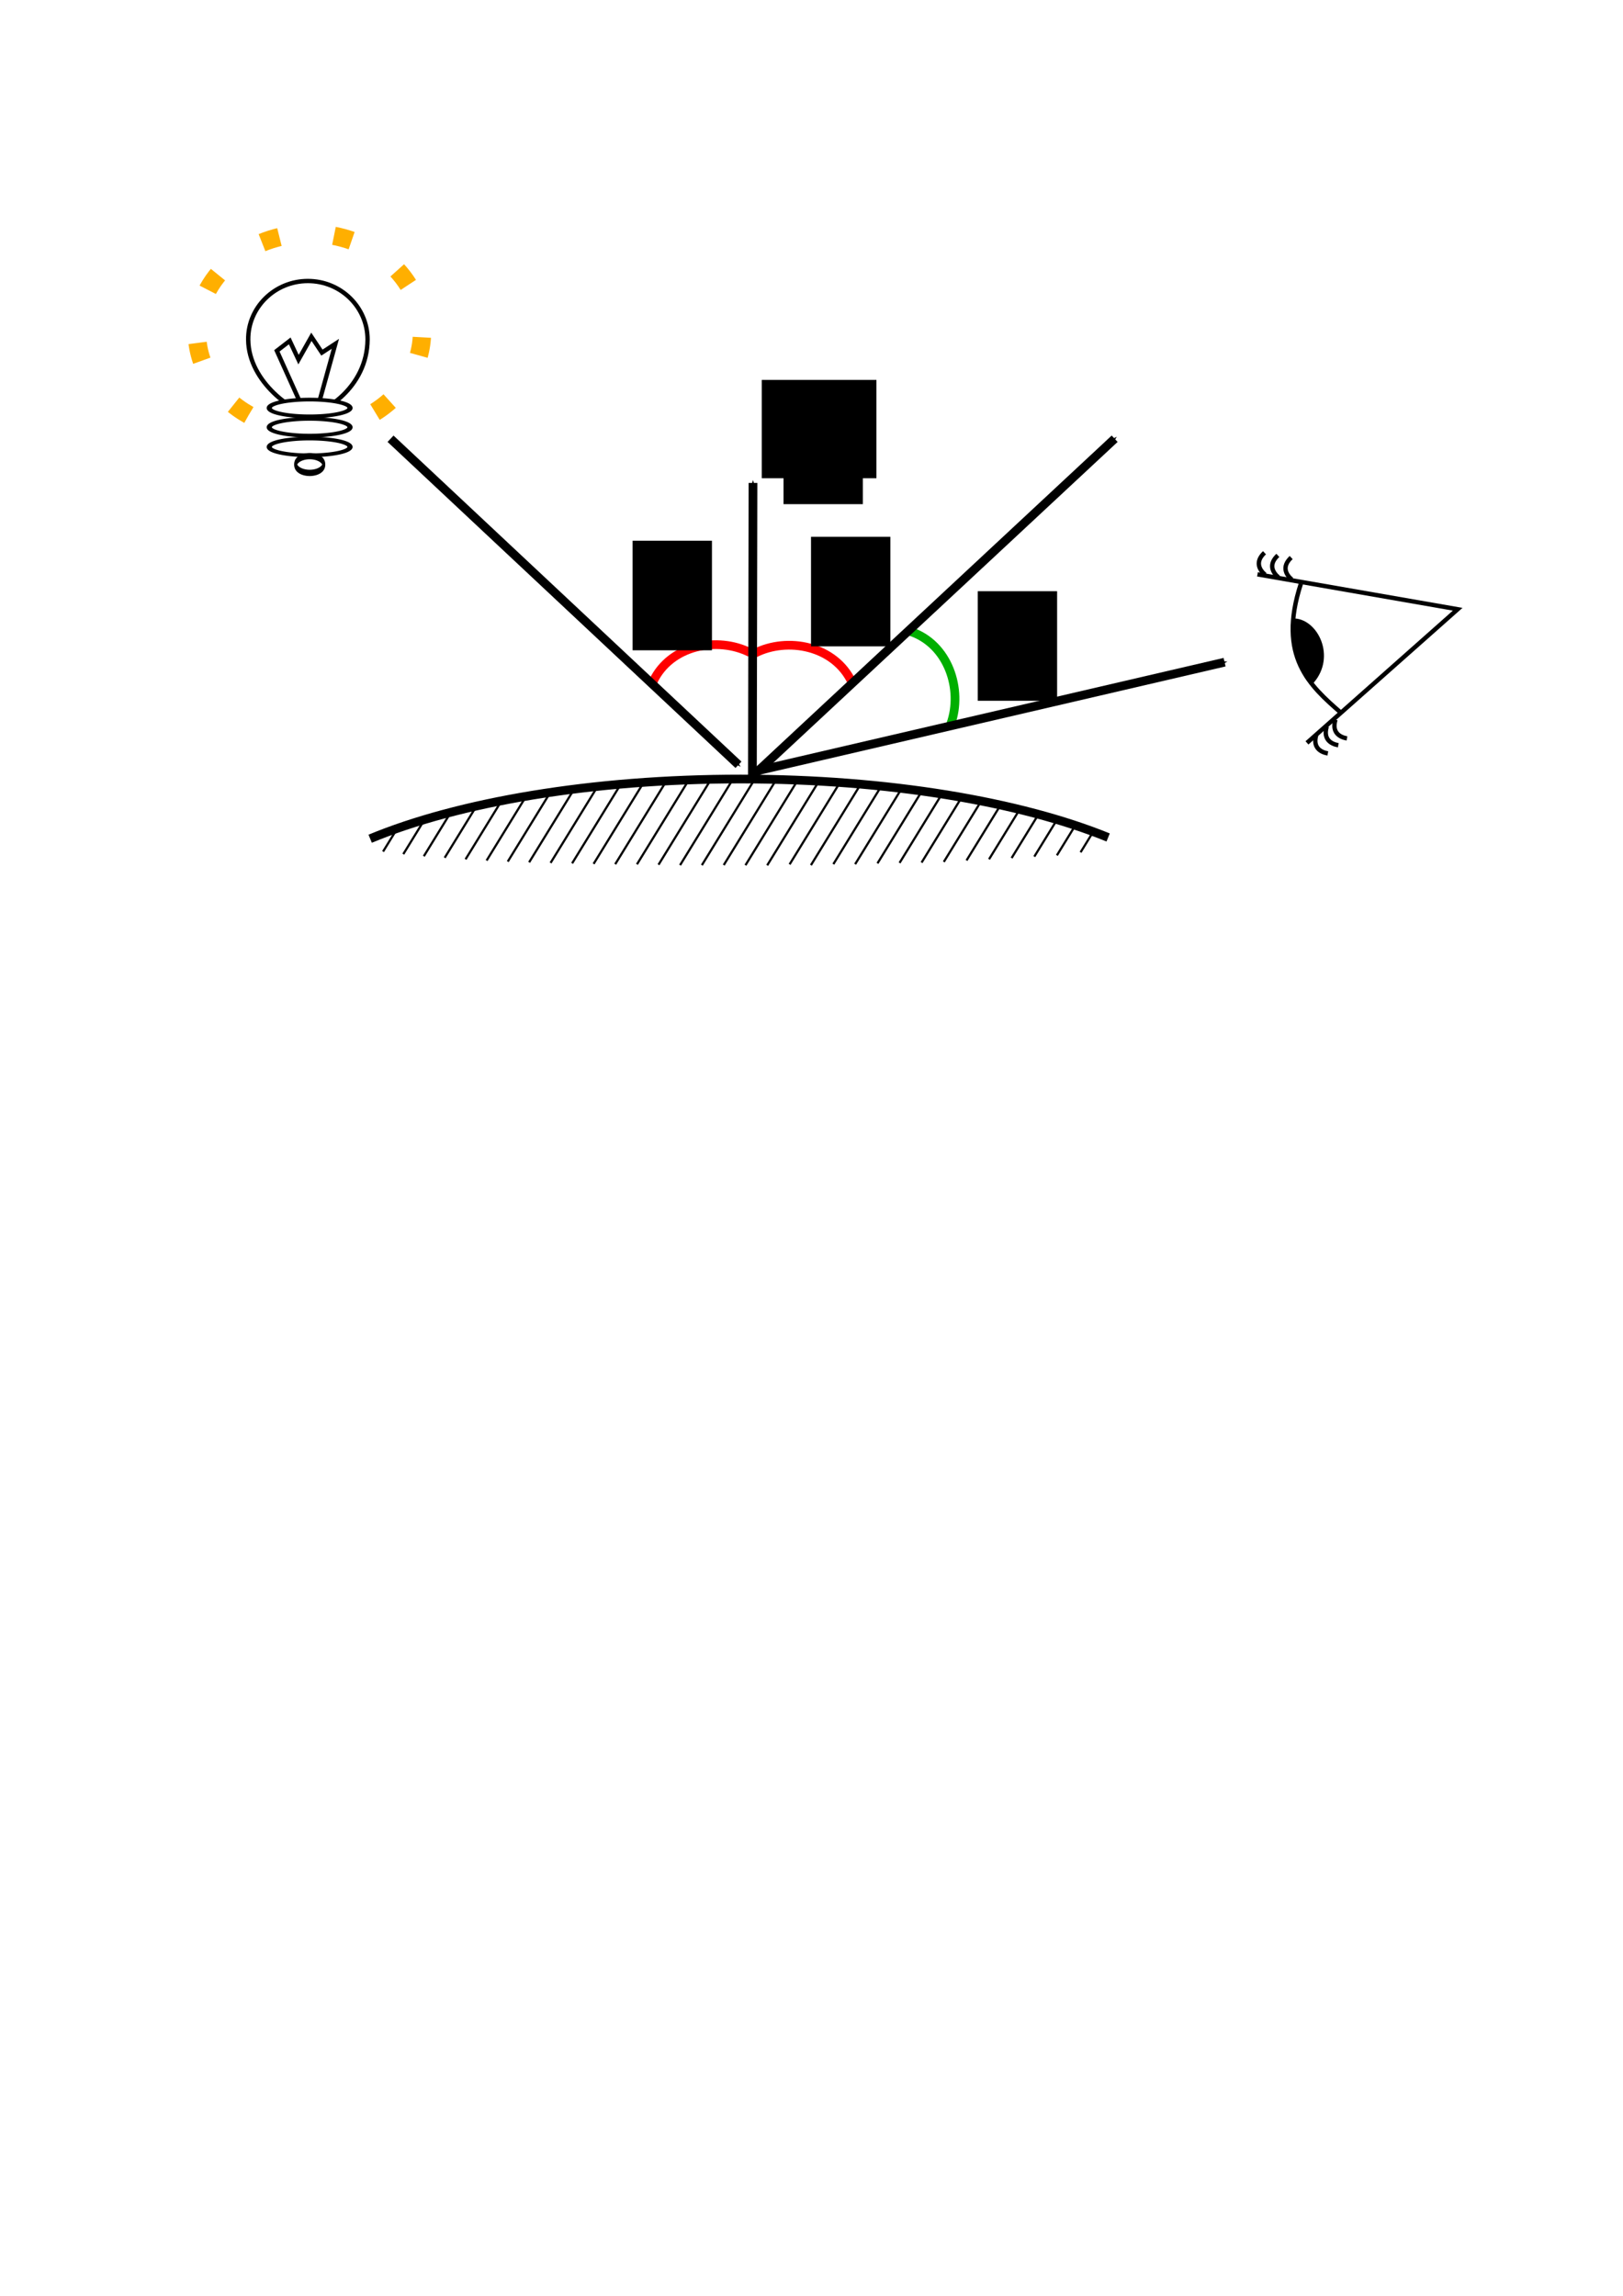 <?xml version="1.0" encoding="UTF-8" standalone="no"?>
<!-- Created with Inkscape (http://www.inkscape.org/) -->

<svg
   xmlns:dc="http://purl.org/dc/elements/1.1/"
   xmlns:cc="http://creativecommons.org/ns#"
   xmlns:rdf="http://www.w3.org/1999/02/22-rdf-syntax-ns#"
   xmlns:svg="http://www.w3.org/2000/svg"
   xmlns="http://www.w3.org/2000/svg"
   xmlns:sodipodi="http://sodipodi.sourceforge.net/DTD/sodipodi-0.dtd"
   xmlns:inkscape="http://www.inkscape.org/namespaces/inkscape"
   width="744.094"
   height="1052.362"
   id="svg2"
   version="1.1"
   inkscape:version="0.47 r22583"
   sodipodi:docname="surface.svg">
  <defs
     id="defs4">
    <marker
       inkscape:stockid="Arrow1Mstart"
       orient="auto"
       refY="0.0"
       refX="0.0"
       id="Arrow1Mstart"
       style="overflow:visible">
      <path
         id="path4696"
         d="M 0.0,0.0 L 5.0,-5.0 L -12.5,0.0 L 5.0,5.0 L 0.0,0.0 z "
         style="fill-rule:evenodd;stroke:#000000;stroke-width:1.0pt;marker-start:none"
         transform="scale(0.4) translate(10,0)" />
    </marker>
    <marker
       inkscape:stockid="Arrow1Mend"
       orient="auto"
       refY="0.0"
       refX="0.0"
       id="Arrow1Mend"
       style="overflow:visible;">
      <path
         id="path4699"
         d="M 0.0,0.0 L 5.0,-5.0 L -12.5,0.0 L 5.0,5.0 L 0.0,0.0 z "
         style="fill-rule:evenodd;stroke:#000000;stroke-width:1.0pt;marker-start:none;"
         transform="scale(0.4) rotate(180) translate(10,0)" />
    </marker>
    <inkscape:perspective
       sodipodi:type="inkscape:persp3d"
       inkscape:vp_x="0 : 526.18109 : 1"
       inkscape:vp_y="0 : 1000 : 0"
       inkscape:vp_z="744.09448 : 526.18109 : 1"
       inkscape:persp3d-origin="372.04724 : 350.78739 : 1"
       id="perspective10" />
    <inkscape:perspective
       id="perspective3603"
       inkscape:persp3d-origin="0.5 : 0.33333333 : 1"
       inkscape:vp_z="1 : 0.5 : 1"
       inkscape:vp_y="0 : 1000 : 0"
       inkscape:vp_x="0 : 0.5 : 1"
       sodipodi:type="inkscape:persp3d" />
    <inkscape:perspective
       id="perspective3625"
       inkscape:persp3d-origin="0.5 : 0.33333333 : 1"
       inkscape:vp_z="1 : 0.5 : 1"
       inkscape:vp_y="0 : 1000 : 0"
       inkscape:vp_x="0 : 0.5 : 1"
       sodipodi:type="inkscape:persp3d" />
    <inkscape:perspective
       id="perspective3647"
       inkscape:persp3d-origin="0.5 : 0.33333333 : 1"
       inkscape:vp_z="1 : 0.5 : 1"
       inkscape:vp_y="0 : 1000 : 0"
       inkscape:vp_x="0 : 0.5 : 1"
       sodipodi:type="inkscape:persp3d" />
    <inkscape:perspective
       id="perspective3669"
       inkscape:persp3d-origin="0.5 : 0.33333333 : 1"
       inkscape:vp_z="1 : 0.5 : 1"
       inkscape:vp_y="0 : 1000 : 0"
       inkscape:vp_x="0 : 0.5 : 1"
       sodipodi:type="inkscape:persp3d" />
    <inkscape:perspective
       id="perspective3691"
       inkscape:persp3d-origin="0.5 : 0.33333333 : 1"
       inkscape:vp_z="1 : 0.5 : 1"
       inkscape:vp_y="0 : 1000 : 0"
       inkscape:vp_x="0 : 0.5 : 1"
       sodipodi:type="inkscape:persp3d" />
    <inkscape:perspective
       id="perspective3713"
       inkscape:persp3d-origin="0.5 : 0.33333333 : 1"
       inkscape:vp_z="1 : 0.5 : 1"
       inkscape:vp_y="0 : 1000 : 0"
       inkscape:vp_x="0 : 0.5 : 1"
       sodipodi:type="inkscape:persp3d" />
    <inkscape:perspective
       id="perspective3735"
       inkscape:persp3d-origin="0.5 : 0.33333333 : 1"
       inkscape:vp_z="1 : 0.5 : 1"
       inkscape:vp_y="0 : 1000 : 0"
       inkscape:vp_x="0 : 0.5 : 1"
       sodipodi:type="inkscape:persp3d" />
    <inkscape:perspective
       id="perspective3757"
       inkscape:persp3d-origin="0.5 : 0.33333333 : 1"
       inkscape:vp_z="1 : 0.5 : 1"
       inkscape:vp_y="0 : 1000 : 0"
       inkscape:vp_x="0 : 0.5 : 1"
       sodipodi:type="inkscape:persp3d" />
    <inkscape:perspective
       id="perspective3779"
       inkscape:persp3d-origin="0.5 : 0.33333333 : 1"
       inkscape:vp_z="1 : 0.5 : 1"
       inkscape:vp_y="0 : 1000 : 0"
       inkscape:vp_x="0 : 0.5 : 1"
       sodipodi:type="inkscape:persp3d" />
    <inkscape:perspective
       id="perspective3801"
       inkscape:persp3d-origin="0.5 : 0.33333333 : 1"
       inkscape:vp_z="1 : 0.5 : 1"
       inkscape:vp_y="0 : 1000 : 0"
       inkscape:vp_x="0 : 0.5 : 1"
       sodipodi:type="inkscape:persp3d" />
    <inkscape:perspective
       id="perspective3823"
       inkscape:persp3d-origin="0.5 : 0.33333333 : 1"
       inkscape:vp_z="1 : 0.5 : 1"
       inkscape:vp_y="0 : 1000 : 0"
       inkscape:vp_x="0 : 0.5 : 1"
       sodipodi:type="inkscape:persp3d" />
    <inkscape:perspective
       id="perspective3845"
       inkscape:persp3d-origin="0.5 : 0.33333333 : 1"
       inkscape:vp_z="1 : 0.5 : 1"
       inkscape:vp_y="0 : 1000 : 0"
       inkscape:vp_x="0 : 0.5 : 1"
       sodipodi:type="inkscape:persp3d" />
    <inkscape:perspective
       id="perspective3867"
       inkscape:persp3d-origin="0.5 : 0.33333333 : 1"
       inkscape:vp_z="1 : 0.5 : 1"
       inkscape:vp_y="0 : 1000 : 0"
       inkscape:vp_x="0 : 0.5 : 1"
       sodipodi:type="inkscape:persp3d" />
    <inkscape:perspective
       id="perspective3889"
       inkscape:persp3d-origin="0.5 : 0.33333333 : 1"
       inkscape:vp_z="1 : 0.5 : 1"
       inkscape:vp_y="0 : 1000 : 0"
       inkscape:vp_x="0 : 0.5 : 1"
       sodipodi:type="inkscape:persp3d" />
    <inkscape:perspective
       id="perspective3889-6"
       inkscape:persp3d-origin="0.5 : 0.33333333 : 1"
       inkscape:vp_z="1 : 0.5 : 1"
       inkscape:vp_y="0 : 1000 : 0"
       inkscape:vp_x="0 : 0.5 : 1"
       sodipodi:type="inkscape:persp3d" />
    <inkscape:perspective
       id="perspective3929"
       inkscape:persp3d-origin="0.5 : 0.33333333 : 1"
       inkscape:vp_z="1 : 0.5 : 1"
       inkscape:vp_y="0 : 1000 : 0"
       inkscape:vp_x="0 : 0.5 : 1"
       sodipodi:type="inkscape:persp3d" />
    <inkscape:perspective
       id="perspective3951"
       inkscape:persp3d-origin="0.5 : 0.33333333 : 1"
       inkscape:vp_z="1 : 0.5 : 1"
       inkscape:vp_y="0 : 1000 : 0"
       inkscape:vp_x="0 : 0.5 : 1"
       sodipodi:type="inkscape:persp3d" />
    <inkscape:perspective
       id="perspective3973"
       inkscape:persp3d-origin="0.5 : 0.33333333 : 1"
       inkscape:vp_z="1 : 0.5 : 1"
       inkscape:vp_y="0 : 1000 : 0"
       inkscape:vp_x="0 : 0.5 : 1"
       sodipodi:type="inkscape:persp3d" />
    <inkscape:perspective
       id="perspective3995"
       inkscape:persp3d-origin="0.5 : 0.33333333 : 1"
       inkscape:vp_z="1 : 0.5 : 1"
       inkscape:vp_y="0 : 1000 : 0"
       inkscape:vp_x="0 : 0.5 : 1"
       sodipodi:type="inkscape:persp3d" />
    <inkscape:perspective
       id="perspective4017"
       inkscape:persp3d-origin="0.5 : 0.33333333 : 1"
       inkscape:vp_z="1 : 0.5 : 1"
       inkscape:vp_y="0 : 1000 : 0"
       inkscape:vp_x="0 : 0.5 : 1"
       sodipodi:type="inkscape:persp3d" />
    <inkscape:perspective
       id="perspective4039"
       inkscape:persp3d-origin="0.5 : 0.33333333 : 1"
       inkscape:vp_z="1 : 0.5 : 1"
       inkscape:vp_y="0 : 1000 : 0"
       inkscape:vp_x="0 : 0.5 : 1"
       sodipodi:type="inkscape:persp3d" />
    <inkscape:perspective
       id="perspective4061"
       inkscape:persp3d-origin="0.5 : 0.33333333 : 1"
       inkscape:vp_z="1 : 0.5 : 1"
       inkscape:vp_y="0 : 1000 : 0"
       inkscape:vp_x="0 : 0.5 : 1"
       sodipodi:type="inkscape:persp3d" />
    <inkscape:perspective
       id="perspective4083"
       inkscape:persp3d-origin="0.5 : 0.33333333 : 1"
       inkscape:vp_z="1 : 0.5 : 1"
       inkscape:vp_y="0 : 1000 : 0"
       inkscape:vp_x="0 : 0.5 : 1"
       sodipodi:type="inkscape:persp3d" />
    <inkscape:perspective
       id="perspective4105"
       inkscape:persp3d-origin="0.5 : 0.33333333 : 1"
       inkscape:vp_z="1 : 0.5 : 1"
       inkscape:vp_y="0 : 1000 : 0"
       inkscape:vp_x="0 : 0.5 : 1"
       sodipodi:type="inkscape:persp3d" />
    <inkscape:perspective
       id="perspective4127"
       inkscape:persp3d-origin="0.5 : 0.33333333 : 1"
       inkscape:vp_z="1 : 0.5 : 1"
       inkscape:vp_y="0 : 1000 : 0"
       inkscape:vp_x="0 : 0.5 : 1"
       sodipodi:type="inkscape:persp3d" />
    <inkscape:perspective
       id="perspective4149"
       inkscape:persp3d-origin="0.5 : 0.33333333 : 1"
       inkscape:vp_z="1 : 0.5 : 1"
       inkscape:vp_y="0 : 1000 : 0"
       inkscape:vp_x="0 : 0.5 : 1"
       sodipodi:type="inkscape:persp3d" />
    <inkscape:perspective
       id="perspective4171"
       inkscape:persp3d-origin="0.5 : 0.33333333 : 1"
       inkscape:vp_z="1 : 0.5 : 1"
       inkscape:vp_y="0 : 1000 : 0"
       inkscape:vp_x="0 : 0.5 : 1"
       sodipodi:type="inkscape:persp3d" />
    <inkscape:perspective
       id="perspective4193"
       inkscape:persp3d-origin="0.5 : 0.33333333 : 1"
       inkscape:vp_z="1 : 0.5 : 1"
       inkscape:vp_y="0 : 1000 : 0"
       inkscape:vp_x="0 : 0.5 : 1"
       sodipodi:type="inkscape:persp3d" />
    <inkscape:perspective
       id="perspective4215"
       inkscape:persp3d-origin="0.5 : 0.33333333 : 1"
       inkscape:vp_z="1 : 0.5 : 1"
       inkscape:vp_y="0 : 1000 : 0"
       inkscape:vp_x="0 : 0.5 : 1"
       sodipodi:type="inkscape:persp3d" />
    <inkscape:perspective
       id="perspective4237"
       inkscape:persp3d-origin="0.5 : 0.33333333 : 1"
       inkscape:vp_z="1 : 0.5 : 1"
       inkscape:vp_y="0 : 1000 : 0"
       inkscape:vp_x="0 : 0.5 : 1"
       sodipodi:type="inkscape:persp3d" />
    <inkscape:perspective
       id="perspective4259"
       inkscape:persp3d-origin="0.5 : 0.33333333 : 1"
       inkscape:vp_z="1 : 0.5 : 1"
       inkscape:vp_y="0 : 1000 : 0"
       inkscape:vp_x="0 : 0.5 : 1"
       sodipodi:type="inkscape:persp3d" />
    <inkscape:perspective
       id="perspective4281"
       inkscape:persp3d-origin="0.5 : 0.33333333 : 1"
       inkscape:vp_z="1 : 0.5 : 1"
       inkscape:vp_y="0 : 1000 : 0"
       inkscape:vp_x="0 : 0.5 : 1"
       sodipodi:type="inkscape:persp3d" />
    <inkscape:perspective
       id="perspective4303"
       inkscape:persp3d-origin="0.5 : 0.33333333 : 1"
       inkscape:vp_z="1 : 0.5 : 1"
       inkscape:vp_y="0 : 1000 : 0"
       inkscape:vp_x="0 : 0.5 : 1"
       sodipodi:type="inkscape:persp3d" />
    <inkscape:perspective
       id="perspective5147"
       inkscape:persp3d-origin="0.5 : 0.33333333 : 1"
       inkscape:vp_z="1 : 0.5 : 1"
       inkscape:vp_y="0 : 1000 : 0"
       inkscape:vp_x="0 : 0.5 : 1"
       sodipodi:type="inkscape:persp3d" />
    <inkscape:perspective
       id="perspective5169"
       inkscape:persp3d-origin="0.5 : 0.33333333 : 1"
       inkscape:vp_z="1 : 0.5 : 1"
       inkscape:vp_y="0 : 1000 : 0"
       inkscape:vp_x="0 : 0.5 : 1"
       sodipodi:type="inkscape:persp3d" />
    <inkscape:perspective
       id="perspective5191"
       inkscape:persp3d-origin="0.5 : 0.33333333 : 1"
       inkscape:vp_z="1 : 0.5 : 1"
       inkscape:vp_y="0 : 1000 : 0"
       inkscape:vp_x="0 : 0.5 : 1"
       sodipodi:type="inkscape:persp3d" />
    <inkscape:perspective
       id="perspective5414"
       inkscape:persp3d-origin="0.5 : 0.33333333 : 1"
       inkscape:vp_z="1 : 0.5 : 1"
       inkscape:vp_y="0 : 1000 : 0"
       inkscape:vp_x="0 : 0.5 : 1"
       sodipodi:type="inkscape:persp3d" />
    <inkscape:perspective
       id="perspective5818"
       inkscape:persp3d-origin="0.5 : 0.33333333 : 1"
       inkscape:vp_z="1 : 0.5 : 1"
       inkscape:vp_y="0 : 1000 : 0"
       inkscape:vp_x="0 : 0.5 : 1"
       sodipodi:type="inkscape:persp3d" />
    <inkscape:perspective
       id="perspective5818-0"
       inkscape:persp3d-origin="0.5 : 0.33333333 : 1"
       inkscape:vp_z="1 : 0.5 : 1"
       inkscape:vp_y="0 : 1000 : 0"
       inkscape:vp_x="0 : 0.5 : 1"
       sodipodi:type="inkscape:persp3d" />
    <inkscape:perspective
       id="perspective5818-2"
       inkscape:persp3d-origin="0.5 : 0.33333333 : 1"
       inkscape:vp_z="1 : 0.5 : 1"
       inkscape:vp_y="0 : 1000 : 0"
       inkscape:vp_x="0 : 0.5 : 1"
       sodipodi:type="inkscape:persp3d" />
    <inkscape:perspective
       id="perspective5818-4"
       inkscape:persp3d-origin="0.5 : 0.33333333 : 1"
       inkscape:vp_z="1 : 0.5 : 1"
       inkscape:vp_y="0 : 1000 : 0"
       inkscape:vp_x="0 : 0.5 : 1"
       sodipodi:type="inkscape:persp3d" />
    <inkscape:perspective
       id="perspective5818-5"
       inkscape:persp3d-origin="0.5 : 0.33333333 : 1"
       inkscape:vp_z="1 : 0.5 : 1"
       inkscape:vp_y="0 : 1000 : 0"
       inkscape:vp_x="0 : 0.5 : 1"
       sodipodi:type="inkscape:persp3d" />
    <inkscape:perspective
       id="perspective5876"
       inkscape:persp3d-origin="0.5 : 0.33333333 : 1"
       inkscape:vp_z="1 : 0.5 : 1"
       inkscape:vp_y="0 : 1000 : 0"
       inkscape:vp_x="0 : 0.5 : 1"
       sodipodi:type="inkscape:persp3d" />
    <inkscape:perspective
       id="perspective5876-9"
       inkscape:persp3d-origin="0.5 : 0.33333333 : 1"
       inkscape:vp_z="1 : 0.5 : 1"
       inkscape:vp_y="0 : 1000 : 0"
       inkscape:vp_x="0 : 0.5 : 1"
       sodipodi:type="inkscape:persp3d" />
    <inkscape:perspective
       id="perspective6097"
       inkscape:persp3d-origin="0.5 : 0.33333333 : 1"
       inkscape:vp_z="1 : 0.5 : 1"
       inkscape:vp_y="0 : 1000 : 0"
       inkscape:vp_x="0 : 0.5 : 1"
       sodipodi:type="inkscape:persp3d" />
    <inkscape:perspective
       id="perspective6097-4"
       inkscape:persp3d-origin="0.5 : 0.33333333 : 1"
       inkscape:vp_z="1 : 0.5 : 1"
       inkscape:vp_y="0 : 1000 : 0"
       inkscape:vp_x="0 : 0.5 : 1"
       sodipodi:type="inkscape:persp3d" />
    <inkscape:perspective
       id="perspective6136"
       inkscape:persp3d-origin="0.5 : 0.33333333 : 1"
       inkscape:vp_z="1 : 0.5 : 1"
       inkscape:vp_y="0 : 1000 : 0"
       inkscape:vp_x="0 : 0.5 : 1"
       sodipodi:type="inkscape:persp3d" />
    <inkscape:perspective
       id="perspective6136-4"
       inkscape:persp3d-origin="0.5 : 0.33333333 : 1"
       inkscape:vp_z="1 : 0.5 : 1"
       inkscape:vp_y="0 : 1000 : 0"
       inkscape:vp_x="0 : 0.5 : 1"
       sodipodi:type="inkscape:persp3d" />
    <inkscape:perspective
       id="perspective6136-3"
       inkscape:persp3d-origin="0.5 : 0.33333333 : 1"
       inkscape:vp_z="1 : 0.5 : 1"
       inkscape:vp_y="0 : 1000 : 0"
       inkscape:vp_x="0 : 0.5 : 1"
       sodipodi:type="inkscape:persp3d" />
  </defs>
  <sodipodi:namedview
     id="base"
     pagecolor="#ffffff"
     bordercolor="#666666"
     borderopacity="1.0"
     inkscape:pageopacity="0.0"
     inkscape:pageshadow="2"
     inkscape:zoom="0.65902888"
     inkscape:cx="355.81654"
     inkscape:cy="717.49547"
     inkscape:document-units="px"
     inkscape:current-layer="layer1"
     showgrid="false"
     showguides="true"
     inkscape:guide-bbox="true"
     inkscape:window-width="1280"
     inkscape:window-height="944"
     inkscape:window-x="0"
     inkscape:window-y="32"
     inkscape:window-maximized="1" />
  <g
     inkscape:label="Layer 1"
     inkscape:groupmode="layer"
     id="layer1">
    <path
       style="fill:none;stroke:#00af00;stroke-width:4;stroke-linecap:butt;stroke-linejoin:miter;stroke-miterlimit:4;stroke-opacity:1;stroke-dasharray:none"
       d="m 417.042,289.335 c 17.784,5.696 24.503,26.84 18.858,42.508"
       id="path6087-7"
       sodipodi:nodetypes="cc"
       inkscape:export-filename="/home/icosaeder/Алгоритмические основы мультимедиа/Лекция №3/lighting.png"
       inkscape:export-xdpi="90"
       inkscape:export-ydpi="90" />
    <path
       style="fill:none;stroke:#ff0000;stroke-width:4;stroke-linecap:butt;stroke-linejoin:miter;stroke-miterlimit:4;stroke-opacity:1;stroke-dasharray:none"
       d="m 390.609,312.823 c -7.868,-16.935 -29.685,-20.966 -44.528,-13.412"
       id="path6087-2"
       sodipodi:nodetypes="cc"
       inkscape:export-filename="/home/icosaeder/Алгоритмические основы мультимедиа/Лекция №3/lighting.png"
       inkscape:export-xdpi="90"
       inkscape:export-ydpi="90" />
    <path
       style="fill:none;stroke:#ff0000;stroke-width:4;stroke-linecap:butt;stroke-linejoin:miter;stroke-opacity:1;stroke-miterlimit:4;stroke-dasharray:none"
       d="m 299.354,312.561 c 7.868,-16.935 29.685,-20.966 44.528,-13.412"
       id="path6087"
       sodipodi:nodetypes="cc"
       inkscape:export-filename="/home/icosaeder/Алгоритмические основы мультимедиа/Лекция №3/lighting.png"
       inkscape:export-xdpi="90"
       inkscape:export-ydpi="90" />
    <path
       style="color:#000000;fill:none;fill-opacity:1;fill-rule:nonzero;stroke:#000000;stroke-width:4;stroke-linecap:butt;stroke-linejoin:miter;stroke-miterlimit:4;stroke-dashoffset:0;stroke-opacity:1;marker:none;visibility:visible;display:inline;overflow:visible;enable-background:accumulate"
       d="m 169.713,384.458 c 40.238,-16.707 101.394,-27.369 169.877,-27.369 67.683,0 128.208,10.415 168.458,26.786"
       id="path2816"
       sodipodi:nodetypes="css"
       inkscape:export-filename="/home/icosaeder/Алгоритмические основы мультимедиа/Лекция №3/lighting.png"
       inkscape:export-xdpi="90"
       inkscape:export-ydpi="90" />
    <path
       id="path3593-3-9-4-8-1-2-9-3-9-0-8-8-3-8-5-6-1-1-5-9-8-4-8-1-0-3-0-4-4-4-4"
       style="fill:none;stroke:#000000;stroke-width:1px;stroke-linecap:butt;stroke-linejoin:miter;stroke-opacity:1"
       d="m 501.272,381.147 -5.86,9.532 m -2.423,-12.324 -8.434,13.719 m 0.005,-16.273 -10.361,16.852 m 1.915,-19.379 -12.32,20.038 m 3.769,-22.396 -14.116,22.96 m 5.218,-24.751 -15.538,25.272 m 6.649,-27.08 -17.064,27.755 m 8.055,-29.367 -18.248,29.681 m 9.171,-31.182 -19.264,31.332 m 10.229,-32.902 -20.36,33.116 m 10.993,-34.146 -21.229,34.529 m 11.914,-35.644 -21.903,35.625 m 12.51,-36.612 -22.788,37.064 m 13.284,-37.872 -23.061,37.509 m 13.362,-37.999 -23.64,38.451 m 13.932,-38.925 -23.894,38.864 m 14.111,-39.216 -24.073,39.155 m 14.179,-39.327 -24.203,39.367 m 14.179,-39.327 -24.167,39.309 m 14.12,-39.232 -24.008,39.049 m 13.961,-38.973 -23.845,38.785 m 13.369,-38.01 -23.341,37.964 m 13.03,-37.459 -22.934,37.303 m 12.298,-36.268 -22.15,36.027 m 11.625,-35.173 -21.502,34.974 m 10.84,-33.897 -20.676,33.629 m 9.809,-32.219 -19.602,31.883 m 8.345,-29.838 -18.043,29.348 m 6.819,-27.355 -16.475,26.797 m 4.996,-24.391 -14.558,23.679 m 2.976,-21.105 -12.547,20.409 m 0.405,-16.924 -9.814,15.963 m -2.55,-12.118 -6.729,10.945"
       sodipodi:nodetypes="cccccccccccccccccccccccccccccccccccccccccccccccccccccccccccccccccc"
       inkscape:export-filename="/home/icosaeder/Алгоритмические основы мультимедиа/Лекция №3/lighting.png"
       inkscape:export-xdpi="90"
       inkscape:export-ydpi="90" />
    <path
       style="fill:none;stroke:#000000;stroke-width:4;stroke-linecap:butt;stroke-linejoin:miter;stroke-opacity:1;stroke-miterlimit:4;stroke-dasharray:none;marker-end:url(#Arrow1Mend)"
       d="m 344.954,356.016 0.268,-134.656"
       id="path4685"
       sodipodi:nodetypes="cc"
       inkscape:export-filename="/home/icosaeder/Алгоритмические основы мультимедиа/Лекция №3/lighting.png"
       inkscape:export-xdpi="90"
       inkscape:export-ydpi="90" />
    <path
       style="color:#000000;fill:none;stroke:#000000;stroke-width:2;stroke-linecap:butt;stroke-linejoin:miter;stroke-miterlimit:4;stroke-opacity:1;stroke-dashoffset:0;marker:none;visibility:visible;display:inline;overflow:visible;enable-background:accumulate"
       d="m 168.517,155.634 c -0.134,22.325 -20.849,34.221 -26.958,34.066 -5.861,-0.149 -27.629,-14.021 -27.763,-34.066 -0.099,-14.814 12.25,-26.824 27.36,-26.824 15.111,0 27.36,12.009 27.36,26.824 z"
       id="path5135"
       sodipodi:nodetypes="csssc"
       inkscape:export-filename="/home/icosaeder/Алгоритмические основы мультимедиа/Лекция №3/lighting.png"
       inkscape:export-xdpi="90"
       inkscape:export-ydpi="90" />
    <path
       style="fill:none;stroke:#000000;stroke-width:2;stroke-linecap:butt;stroke-linejoin:miter;stroke-miterlimit:4;stroke-opacity:1;stroke-dasharray:none"
       d="m 137.938,185.228 -10.998,-24.41 5.901,-4.56 4.024,8.584 5.901,-10.461 4.828,7.242 6.169,-4.024 -7.511,27.092"
       id="path5205"
       inkscape:export-filename="/home/icosaeder/Алгоритмические основы мультимедиа/Лекция №3/lighting.png"
       inkscape:export-xdpi="90"
       inkscape:export-ydpi="90" />
    <path
       sodipodi:type="arc"
       style="color:#000000;fill:#ffffff;stroke:#000000;stroke-width:2.364;stroke-linecap:butt;stroke-linejoin:miter;stroke-miterlimit:4;stroke-opacity:1;stroke-dasharray:none;stroke-dashoffset:0;marker:none;visibility:visible;display:inline;overflow:visible;enable-background:accumulate"
       id="path5137"
       sodipodi:cx="176.23247"
       sodipodi:cy="196.14597"
       sodipodi:rx="18.508432"
       sodipodi:ry="5.3647633"
       d="m 194.741,196.146 a 18.508,5.365 0 1 1 -37.017,0 18.508,5.365 0 1 1 37.017,0 z"
       transform="matrix(1,0,0,0.716,-34.271,46.568)"
       inkscape:export-filename="/home/icosaeder/Алгоритмические основы мультимедиа/Лекция №3/lighting.png"
       inkscape:export-xdpi="90"
       inkscape:export-ydpi="90" />
    <path
       transform="matrix(1,0,0,0.716,-34.271,55.406)"
       sodipodi:type="arc"
       style="color:#000000;fill:#ffffff;stroke:#000000;stroke-width:2.364;stroke-linecap:butt;stroke-linejoin:miter;stroke-miterlimit:4;stroke-opacity:1;stroke-dasharray:none;stroke-dashoffset:0;marker:none;visibility:visible;display:inline;overflow:visible;enable-background:accumulate"
       id="path5137-8"
       sodipodi:cx="176.23247"
       sodipodi:cy="196.14597"
       sodipodi:rx="18.508432"
       sodipodi:ry="5.3647633"
       d="m 194.741,196.146 a 18.508,5.365 0 1 1 -37.017,0 18.508,5.365 0 1 1 37.017,0 z"
       inkscape:export-filename="/home/icosaeder/Алгоритмические основы мультимедиа/Лекция №3/lighting.png"
       inkscape:export-xdpi="90"
       inkscape:export-ydpi="90" />
    <path
       transform="matrix(1,0,0,0.716,-34.271,64.428)"
       sodipodi:type="arc"
       style="color:#000000;fill:#ffffff;stroke:#000000;stroke-width:2.364;stroke-linecap:butt;stroke-linejoin:miter;stroke-miterlimit:4;stroke-opacity:1;stroke-dasharray:none;stroke-dashoffset:0;marker:none;visibility:visible;display:inline;overflow:visible;enable-background:accumulate"
       id="path5137-8-9"
       sodipodi:cx="176.23247"
       sodipodi:cy="196.14597"
       sodipodi:rx="18.508432"
       sodipodi:ry="5.3647633"
       d="m 194.741,196.146 a 18.508,5.365 0 1 1 -37.017,0 18.508,5.365 0 1 1 37.017,0 z"
       inkscape:export-filename="/home/icosaeder/Алгоритмические основы мультимедиа/Лекция №3/lighting.png"
       inkscape:export-xdpi="90"
       inkscape:export-ydpi="90" />
    <path
       transform="matrix(0.348,0,0,0.716,80.663,72.489)"
       sodipodi:type="arc"
       style="color:#000000;fill:#ffffff;stroke:#000000;stroke-width:4.009;stroke-linecap:butt;stroke-linejoin:miter;stroke-miterlimit:4;stroke-opacity:1;stroke-dasharray:none;stroke-dashoffset:0;marker:none;visibility:visible;display:inline;overflow:visible;enable-background:accumulate"
       id="path5137-8-9-7"
       sodipodi:cx="176.23247"
       sodipodi:cy="196.14597"
       sodipodi:rx="18.508432"
       sodipodi:ry="5.3647633"
       d="m 194.741,196.146 a 18.508,5.365 0 1 1 -37.017,0 18.508,5.365 0 1 1 37.017,0 z"
       inkscape:export-filename="/home/icosaeder/Алгоритмические основы мультимедиа/Лекция №3/lighting.png"
       inkscape:export-xdpi="90"
       inkscape:export-ydpi="90" />
    <path
       style="color:#000000;fill:none;stroke:#ffaf00;stroke-width:8.4;stroke-linecap:butt;stroke-linejoin:miter;stroke-miterlimit:4;stroke-dasharray:8.4,25.2;stroke-dashoffset:0;stroke-opacity:1;marker:none;visibility:visible;display:inline;overflow:visible;enable-background:accumulate"
       d="m 114.052,190.195 c -14.295,-8.026 -23.767,-22.056 -23.767,-38.021 0,-24.931 23.098,-45.142 51.591,-45.142 28.493,0 51.591,20.211 51.591,45.142 0,15.919 -9.417,29.913 -23.642,37.951"
       id="path5208"
       sodipodi:nodetypes="csscs"
       inkscape:export-filename="/home/icosaeder/Алгоритмические основы мультимедиа/Лекция №3/lighting.png"
       inkscape:export-xdpi="90"
       inkscape:export-ydpi="90" />
    <path
       style="fill:none;stroke:#000000;stroke-width:4;stroke-linecap:butt;stroke-linejoin:miter;stroke-opacity:1;stroke-miterlimit:4;stroke-dasharray:none;marker-end:url(#Arrow1Mend)"
       d="M 179.051,201.11 338.566,350.572"
       id="path5395"
       sodipodi:nodetypes="cc"
       inkscape:export-filename="/home/icosaeder/Алгоритмические основы мультимедиа/Лекция №3/lighting.png"
       inkscape:export-xdpi="90"
       inkscape:export-ydpi="90" />
    <path
       style="fill:none;stroke:#000000;stroke-width:4;stroke-linecap:butt;stroke-linejoin:miter;stroke-miterlimit:4;stroke-opacity:1;stroke-dasharray:none;marker-start:url(#Arrow1Mstart)"
       d="M 511.032,201.11 344.879,355.883"
       id="path5395-0"
       inkscape:export-filename="/home/icosaeder/Алгоритмические основы мультимедиа/Лекция №3/lighting.png"
       inkscape:export-xdpi="90"
       inkscape:export-ydpi="90" />
    <path
       style="fill:none;stroke:#000000;stroke-width:2;stroke-linecap:butt;stroke-linejoin:miter;stroke-miterlimit:4;stroke-opacity:1;stroke-dasharray:none"
       d="m 576.514,263.266 91.786,16.001 -69.095,61.254"
       id="path5802"
       sodipodi:nodetypes="ccc"
       inkscape:export-filename="/home/icosaeder/Алгоритмические основы мультимедиа/Лекция №3/lighting.png"
       inkscape:export-xdpi="90"
       inkscape:export-ydpi="90" />
    <path
       style="fill:none;stroke:#000000;stroke-width:2;stroke-linecap:butt;stroke-linejoin:miter;stroke-miterlimit:4;stroke-opacity:1;stroke-dasharray:none"
       d="M 614.779,326.717 C 600.508,314.283 585.566,300.965 596.393,267.617"
       id="path5804"
       sodipodi:nodetypes="cc"
       inkscape:export-filename="/home/icosaeder/Алгоритмические основы мультимедиа/Лекция №3/lighting.png"
       inkscape:export-xdpi="90"
       inkscape:export-ydpi="90" />
    <path
       style="fill:#000000;stroke:#000000;stroke-width:2;stroke-linecap:butt;stroke-linejoin:miter;stroke-miterlimit:4;stroke-opacity:1;stroke-dasharray:none"
       d="m 601.615,312.207 c 9.616,-11.281 1.802,-27.085 -8.034,-27.718 -3.008,3.145 4.347,28.723 8.034,27.718 z"
       id="path5806"
       sodipodi:nodetypes="ccc"
       inkscape:export-filename="/home/icosaeder/Алгоритмические основы мультимедиа/Лекция №3/lighting.png"
       inkscape:export-xdpi="90"
       inkscape:export-ydpi="90" />
    <path
       style="fill:none;stroke:#000000;stroke-width:2;stroke-linecap:butt;stroke-linejoin:miter;stroke-miterlimit:4;stroke-opacity:1;stroke-dasharray:none"
       d="m 580.011,263.455 c -2.699,-2.272 -4.687,-5.965 -0.284,-10.084"
       id="path5808"
       sodipodi:nodetypes="cc"
       inkscape:export-filename="/home/icosaeder/Алгоритмические основы мультимедиа/Лекция №3/lighting.png"
       inkscape:export-xdpi="90"
       inkscape:export-ydpi="90" />
    <path
       style="fill:none;stroke:#000000;stroke-width:2;stroke-linecap:butt;stroke-linejoin:miter;stroke-miterlimit:4;stroke-opacity:1;stroke-dasharray:none"
       d="m 586.133,264.662 c -2.699,-2.272 -4.687,-5.965 -0.284,-10.084"
       id="path5808-3"
       sodipodi:nodetypes="cc"
       inkscape:export-filename="/home/icosaeder/Алгоритмические основы мультимедиа/Лекция №3/lighting.png"
       inkscape:export-xdpi="90"
       inkscape:export-ydpi="90" />
    <path
       style="fill:none;stroke:#000000;stroke-width:2;stroke-linecap:butt;stroke-linejoin:miter;stroke-miterlimit:4;stroke-opacity:1;stroke-dasharray:none"
       d="m 592.24,265.656 c -2.699,-2.272 -4.687,-5.965 -0.284,-10.084"
       id="path5808-9"
       sodipodi:nodetypes="cc"
       inkscape:export-filename="/home/icosaeder/Алгоритмические основы мультимедиа/Лекция №3/lighting.png"
       inkscape:export-xdpi="90"
       inkscape:export-ydpi="90" />
    <path
       style="fill:none;stroke:#000000;stroke-width:2;stroke-linecap:butt;stroke-linejoin:miter;stroke-miterlimit:4;stroke-opacity:1;stroke-dasharray:none"
       d="m 608.767,345.364 c -3.472,-0.623 -7.038,-2.831 -5.278,-8.597"
       id="path5808-5"
       sodipodi:nodetypes="cc"
       inkscape:export-filename="/home/icosaeder/Алгоритмические основы мультимедиа/Лекция №3/lighting.png"
       inkscape:export-xdpi="90"
       inkscape:export-ydpi="90" />
    <path
       style="fill:none;stroke:#000000;stroke-width:2;stroke-linecap:butt;stroke-linejoin:miter;stroke-miterlimit:4;stroke-opacity:1;stroke-dasharray:none"
       d="m 613.56,341.606 c -3.472,-0.623 -7.038,-2.831 -5.278,-8.597"
       id="path5808-5-6"
       sodipodi:nodetypes="cc"
       inkscape:export-filename="/home/icosaeder/Алгоритмические основы мультимедиа/Лекция №3/lighting.png"
       inkscape:export-xdpi="90"
       inkscape:export-ydpi="90" />
    <path
       style="fill:none;stroke:#000000;stroke-width:2;stroke-linecap:butt;stroke-linejoin:miter;stroke-miterlimit:4;stroke-opacity:1;stroke-dasharray:none"
       d="m 617.537,338.482 c -3.472,-0.623 -7.038,-2.831 -5.278,-8.597"
       id="path5808-5-2"
       sodipodi:nodetypes="cc"
       inkscape:export-filename="/home/icosaeder/Алгоритмические основы мультимедиа/Лекция №3/lighting.png"
       inkscape:export-xdpi="90"
       inkscape:export-ydpi="90" />
    <path
       style="fill:none;stroke:#000000;stroke-width:4;stroke-linecap:butt;stroke-linejoin:miter;stroke-opacity:1;stroke-miterlimit:4;stroke-dasharray:none;marker-end:url(#Arrow1Mend)"
       d="M 345.964,353.607 561.432,303.533"
       id="path5899"
       sodipodi:nodetypes="cc"
       inkscape:export-filename="/home/icosaeder/Алгоритмические основы мультимедиа/Лекция №3/lighting.png"
       inkscape:export-xdpi="90"
       inkscape:export-ydpi="90" />
    <flowRoot
       xml:space="preserve"
       id="flowRoot6120"
       style="font-size:24px;font-style:italic;font-variant:normal;font-weight:normal;font-stretch:normal;fill:#000000;fill-opacity:1;stroke:none;font-family:Times New Roman;-inkscape-font-specification:AlienMushrooms Italic"
       transform="translate(0.965,-0.292)"
       inkscape:export-filename="/home/icosaeder/Алгоритмические основы мультимедиа/Лекция №3/lighting.png"
       inkscape:export-xdpi="90"
       inkscape:export-ydpi="90"><flowRegion
         id="flowRegion6122"><rect
           id="rect6124"
           width="36.379"
           height="50.228"
           x="289.062"
           y="248.149"
           style="font-style:italic;-inkscape-font-specification:AlienMushrooms Italic" /></flowRegion><flowPara
         id="flowPara6126"
         style="font-size:36px;font-style:italic;font-variant:normal;font-weight:normal;font-stretch:normal;font-family:Arial;-inkscape-font-specification:Arial Italic">Ѳ</flowPara></flowRoot>    <flowRoot
       xml:space="preserve"
       id="flowRoot6120-5"
       style="font-size:24px;font-style:italic;font-variant:normal;font-weight:normal;font-stretch:normal;fill:#000000;fill-opacity:1;stroke:none;font-family:Times New Roman;-inkscape-font-specification:AlienMushrooms Italic"
       transform="translate(82.764,-2.096)"
       inkscape:export-filename="/home/icosaeder/Алгоритмические основы мультимедиа/Лекция №3/lighting.png"
       inkscape:export-xdpi="90"
       inkscape:export-ydpi="90"><flowRegion
         id="flowRegion6122-2"><rect
           id="rect6124-6"
           width="36.379"
           height="50.228"
           x="289.062"
           y="248.149"
           style="font-style:italic;-inkscape-font-specification:AlienMushrooms Italic" /></flowRegion><flowPara
         id="flowPara6126-9"
         style="font-size:36px;font-style:italic;font-variant:normal;font-weight:normal;font-stretch:normal;font-family:Arial;-inkscape-font-specification:Arial Italic">Ѳ</flowPara></flowRoot>    <flowRoot
       xml:space="preserve"
       id="flowRoot6159"
       style="fill:black;stroke:none;stroke-opacity:1;stroke-width:1px;stroke-linejoin:miter;stroke-linecap:butt;fill-opacity:1;font-family:Times New Roman;font-style:normal;font-weight:normal;font-size:24;-inkscape-font-specification:'Times New Roman,';font-stretch:normal;font-variant:normal"><flowRegion
         id="flowRegion6161"><rect
           id="rect6163"
           width="52.575"
           height="45.064"
           x="349.246"
           y="174.15" /></flowRegion><flowPara
         id="flowPara6165"></flowPara></flowRoot>    <flowRoot
       xml:space="preserve"
       id="flowRoot6120-4"
       style="font-size:24px;font-style:italic;font-variant:normal;font-weight:normal;font-stretch:normal;fill:#000000;fill-opacity:1;stroke:none;font-family:Times New Roman;-inkscape-font-specification:AlienMushrooms Italic"
       transform="translate(70.157,-67.278)"
       inkscape:export-filename="/home/icosaeder/Алгоритмические основы мультимедиа/Лекция №3/lighting.png"
       inkscape:export-xdpi="90"
       inkscape:export-ydpi="90"><flowRegion
         id="flowRegion6122-6"><rect
           id="rect6124-0"
           width="36.379"
           height="50.228"
           x="289.062"
           y="248.149"
           style="font-style:italic;-inkscape-font-specification:AlienMushrooms Italic" /></flowRegion><flowPara
         id="flowPara6126-7"
         style="font-size:36px;font-style:italic;font-variant:normal;font-weight:normal;font-stretch:normal;font-family:Arial;-inkscape-font-specification:Arial Italic">n</flowPara></flowRoot>    <path
       style="fill:none;stroke:#000000;stroke-width:2;stroke-linecap:butt;stroke-linejoin:miter;stroke-opacity:1;stroke-miterlimit:4;stroke-dasharray:none"
       d="m 362.658,192.391 16.363,0"
       id="path6182"
       inkscape:export-filename="/home/icosaeder/Алгоритмические основы мультимедиа/Лекция №3/lighting.png"
       inkscape:export-xdpi="90"
       inkscape:export-ydpi="90" />
    <flowRoot
       xml:space="preserve"
       id="flowRoot6120-7"
       style="font-size:24px;font-style:italic;font-variant:normal;font-weight:normal;font-stretch:normal;fill:#000000;fill-opacity:1;stroke:none;font-family:Times New Roman;-inkscape-font-specification:AlienMushrooms Italic"
       transform="translate(159.212,22.85)"
       inkscape:export-filename="/home/icosaeder/Алгоритмические основы мультимедиа/Лекция №3/lighting.png"
       inkscape:export-xdpi="90"
       inkscape:export-ydpi="90"><flowRegion
         id="flowRegion6122-9"><rect
           id="rect6124-00"
           width="36.379"
           height="50.228"
           x="289.062"
           y="248.149"
           style="font-style:italic;-inkscape-font-specification:AlienMushrooms Italic" /></flowRegion><flowPara
         id="flowPara6126-2"
         style="font-size:36px;font-style:italic;font-variant:normal;font-weight:normal;font-stretch:normal;font-family:Arial;-inkscape-font-specification:Arial Italic">α</flowPara></flowRoot>  </g>
</svg>
